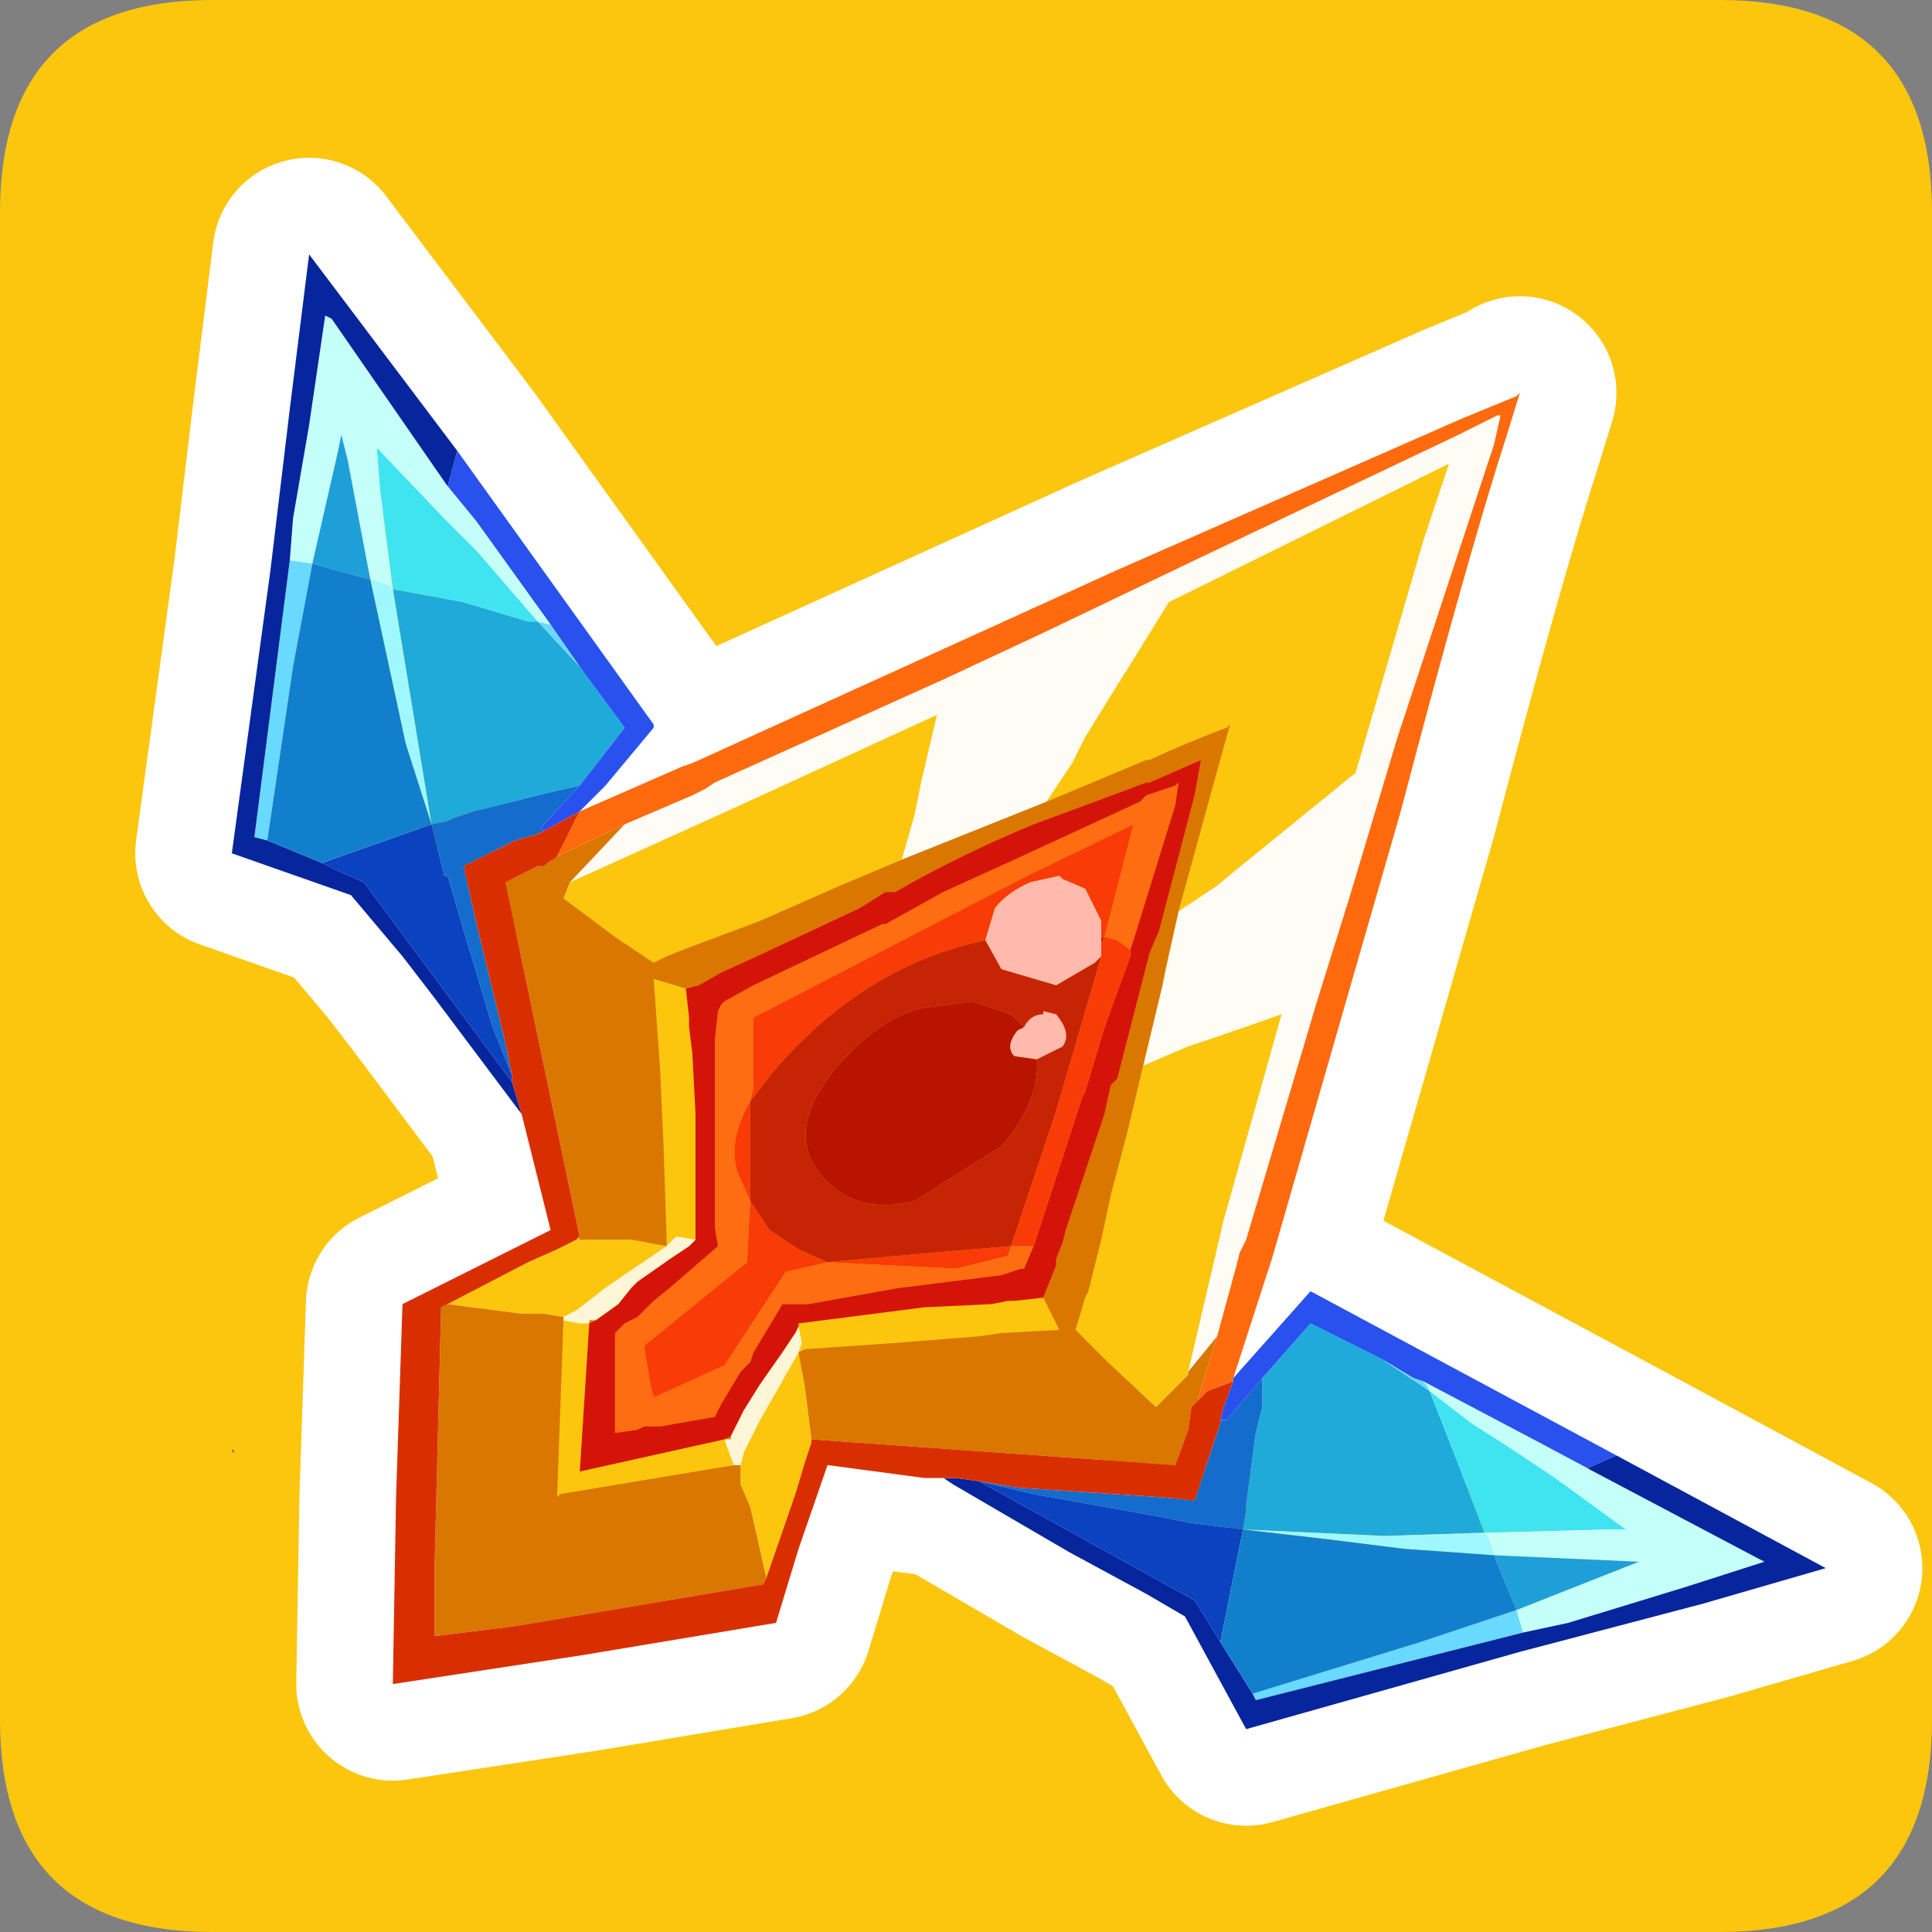<?xml version="1.0" encoding="UTF-8" standalone="no"?>
<svg xmlns:ffdec="https://www.free-decompiler.com/flash" xmlns:xlink="http://www.w3.org/1999/xlink" ffdec:objectType="frame" height="30.0px" width="30.0px" xmlns="http://www.w3.org/2000/svg">
  <rect width="100%" height="100%" fill="#808080" stroke="none"/>
  <g transform="matrix(1.0, 0.0, 0.0, 1.0, 0.0, 0.0)">
    <use ffdec:characterId="1" height="30.0" transform="matrix(1.0, 0.0, 0.0, 1.0, 0.0, 0.0)" width="30.0" xlink:href="#shape0"/>
    <use ffdec:characterId="3" height="30.0" transform="matrix(1.0, 0.0, 0.0, 1.0, 0.0, 0.0)" width="30.0" xlink:href="#sprite0"/>
  </g>
  <defs>
    <g id="shape0" transform="matrix(1.0, 0.0, 0.0, 1.0, 0.0, 0.0)">
      <path d="M0.0 0.0 L30.0 0.0 30.0 30.0 0.0 30.0 0.0 0.0" fill="#33cc66" fill-opacity="0.0" fill-rule="evenodd" stroke="none"/>
    </g>
    <g id="sprite0" transform="matrix(1.0, 0.0, 0.0, 1.0, 0.0, 0.1)">
      <use ffdec:characterId="2" height="30.0" transform="matrix(1.0, 0.0, 0.0, 1.0, 0.0, -0.1)" width="30.0" xlink:href="#shape1"/>
    </g>
    <g id="shape1" transform="matrix(1.0, 0.0, 0.0, 1.0, 0.0, 0.1)">
      <path d="M3.6 22.45 L3.65 22.45 3.6 22.4 3.6 22.45 M3.3 -0.1 L26.7 -0.1 Q30.0 -0.1 30.0 3.2 L30.0 26.6 Q30.0 29.9 26.7 29.9 L3.3 29.9 Q0.0 29.9 0.0 26.6 L0.0 3.2 Q0.0 -0.1 3.3 -0.1" fill="#fcc60e" fill-rule="evenodd" stroke="none"/>
      <path d="M22.7 6.4 L17.35 8.75 10.75 11.75 10.6 11.8 9.0 12.5 9.4 12.1 10.15 11.2 10.15 11.15 7.1 6.9 4.8 3.85 4.5 6.25 4.2 8.75 3.6 13.15 5.45 13.8 6.25 14.75 6.75 15.4 8.1 17.2 8.2 17.6 8.55 19.0 7.35 19.6 6.25 20.15 6.15 23.15 6.1 26.05 9.05 25.6 12.05 25.1 12.4 23.95 12.85 22.65 14.35 22.85 14.65 22.85 14.8 22.95 16.6 24.0 17.8 24.65 18.4 25.0 19.35 26.75 23.6 25.55 26.45 24.8 28.35 24.25 25.1 22.5 20.35 19.95 19.15 21.3 19.7 19.6 19.75 19.45 21.75 12.5 Q22.8 8.5 23.4 6.65 L23.6 6.0 23.55 6.05 22.7 6.4 Z" fill="none" stroke="#ffffff" stroke-linecap="round" stroke-linejoin="round" stroke-width="3.0"/>
      <path d="M14.0 13.25 L14.2 12.55 14.3 12.05 14.55 11.0 11.5 12.4 8.85 13.6 9.7 12.7 10.75 12.25 10.95 12.15 11.1 12.05 14.65 10.45 16.15 9.75 18.55 8.6 22.65 6.65 23.25 6.35 23.3 6.35 23.2 6.8 21.7 11.35 20.95 13.85 20.45 15.45 19.35 19.15 19.25 19.35 19.2 19.55 18.9 20.65 18.45 21.2 19.0 18.85 19.9 15.65 18.9 16.0 18.45 16.15 17.75 16.45 18.05 15.2 18.1 14.95 18.3 14.05 18.9 13.65 19.2 13.4 21.05 11.9 22.1 8.3 22.5 7.1 18.15 9.25 16.85 11.35 16.65 11.75 16.25 12.35 14.0 13.25" fill="#fffcf5" fill-rule="evenodd" stroke="none"/>
      <path d="M8.85 13.6 L11.5 12.4 14.55 11.0 14.3 12.05 14.2 12.55 14.0 13.25 13.05 13.65 11.8 14.2 10.6 14.65 10.35 14.75 10.15 14.85 9.55 14.45 8.75 13.85 8.85 13.6 M16.25 12.35 L16.65 11.75 16.85 11.35 18.15 9.25 22.5 7.1 22.1 8.3 21.05 11.9 19.2 13.4 18.9 13.65 18.3 14.05 18.85 12.05 19.1 11.15 19.05 11.2 Q18.5 11.4 17.85 11.7 L17.8 11.7 16.25 12.35 M17.75 16.45 L18.45 16.15 18.9 16.0 19.9 15.65 19.0 18.85 18.45 21.2 18.45 21.25 17.95 21.75 17.2 21.05 16.7 20.55 16.85 20.05 16.9 19.95 17.1 19.15 17.25 18.45 17.5 17.5 17.75 16.45 M10.65 15.25 L10.7 15.7 10.7 15.85 10.75 16.25 10.8 17.2 10.8 19.1 10.8 19.15 10.5 19.1 10.35 19.25 10.35 19.1 10.3 17.6 10.25 16.5 10.15 15.1 10.65 15.25 M9.15 20.45 L9.0 22.8 9.0 22.75 11.25 22.25 11.3 22.4 11.4 22.65 8.7 23.1 8.65 23.15 8.75 20.4 9.0 20.45 9.15 20.45 M12.4 20.5 L12.4 20.45 14.35 20.2 15.4 20.15 15.65 20.1 15.75 20.1 16.2 20.05 16.45 20.55 15.55 20.6 15.2 20.65 13.95 20.75 12.5 20.85 12.4 20.9 12.5 21.45 12.6 22.25 12.6 22.3 12.5 22.6 12.35 23.1 11.9 24.4 11.65 23.3 11.5 22.95 11.5 22.65 11.55 22.45 11.8 21.95 12.4 20.9 12.45 20.75 12.4 20.5 M8.75 20.35 L8.45 20.3 8.1 20.3 6.95 20.15 8.2 19.5 8.65 19.3 8.95 19.15 9.0 19.1 9.0 19.15 9.8 19.15 10.35 19.25 9.4 19.9 8.95 20.25 8.75 20.35" fill="#fcc60e" fill-rule="evenodd" stroke="none"/>
      <path d="M18.9 20.65 L19.2 19.55 19.25 19.35 19.35 19.15 20.45 15.45 20.95 13.85 21.7 11.35 23.2 6.8 23.3 6.35 23.25 6.35 22.65 6.65 18.55 8.6 16.15 9.75 14.65 10.45 11.1 12.05 10.95 12.15 10.75 12.25 9.7 12.7 8.65 13.2 9.0 12.5 10.6 11.8 10.75 11.75 17.35 8.75 22.7 6.4 23.55 6.05 23.6 6.0 23.4 6.65 Q22.8 8.5 21.75 12.5 L19.75 19.45 19.7 19.6 19.15 21.3 19.15 21.35 18.75 21.5 18.6 21.65 18.65 21.45 18.9 20.65" fill="#ff6a0e" fill-rule="evenodd" stroke="none"/>
      <path d="M14.0 13.25 L16.25 12.35 17.8 11.7 17.85 11.7 Q18.5 11.4 19.05 11.2 L19.1 11.15 18.85 12.05 18.3 14.05 18.1 14.95 18.05 15.2 17.75 16.45 17.5 17.5 17.25 18.45 17.1 19.15 16.9 19.95 16.85 20.05 16.7 20.55 17.2 21.05 17.95 21.75 18.45 21.25 18.45 21.2 18.9 20.65 18.65 21.45 18.6 21.65 18.5 21.75 18.45 22.1 18.25 22.65 12.6 22.25 12.6 22.3 12.6 22.25 12.5 21.45 12.4 20.9 12.5 20.85 13.95 20.75 15.2 20.65 15.55 20.6 16.45 20.55 16.2 20.05 16.4 19.55 16.4 19.45 16.5 19.2 16.55 19.0 17.15 17.2 17.25 16.75 17.35 16.65 17.8 14.9 17.85 14.7 18.0 14.35 18.55 12.25 18.65 11.7 17.85 12.05 17.8 12.05 16.05 12.7 Q14.95 13.15 13.9 13.75 L13.75 13.75 13.35 14.0 11.75 14.75 11.2 15.0 10.85 15.2 10.65 15.25 10.15 15.1 10.25 16.5 10.3 17.6 10.35 19.1 10.35 19.25 9.8 19.15 9.0 19.15 9.0 19.1 7.85 13.6 8.35 13.35 8.45 13.35 Q8.55 13.25 8.6 13.25 L8.65 13.2 9.7 12.7 8.85 13.6 8.75 13.85 9.55 14.45 10.15 14.85 10.35 14.75 10.6 14.65 11.8 14.2 13.05 13.65 14.0 13.25 M9.25 20.4 L9.15 20.45 9.15 20.4 9.25 20.4 M11.25 22.25 L11.35 22.2 11.35 22.25 11.25 22.25 M11.5 22.65 L11.5 22.95 11.65 23.3 11.9 24.4 11.85 24.5 8.0 25.15 6.8 25.3 6.75 25.3 6.75 24.15 6.85 20.2 6.95 20.15 8.1 20.3 8.45 20.3 8.75 20.35 8.75 20.4 8.65 23.15 8.7 23.1 11.4 22.65 11.5 22.65" fill="#d97700" fill-rule="evenodd" stroke="none"/>
      <path d="M16.05 19.25 L15.9 19.6 15.85 19.6 15.55 19.7 13.95 19.9 12.55 20.15 12.25 20.15 12.15 20.15 11.7 20.9 11.65 21.05 11.5 21.2 11.2 21.7 11.1 21.9 10.25 22.05 10.0 22.05 9.9 22.1 9.55 22.15 9.55 21.85 9.55 21.75 9.55 21.1 9.55 20.6 9.7 20.45 9.9 20.35 10.15 20.1 10.4 19.9 11.15 19.25 11.1 18.95 11.1 17.5 11.1 16.05 11.15 15.6 11.2 15.5 11.25 15.45 11.7 15.2 13.7 14.25 13.75 14.25 14.65 13.75 15.75 13.25 17.7 12.35 17.8 12.25 18.25 12.1 18.3 12.05 18.25 12.4 17.6 14.5 17.55 14.65 17.35 14.5 17.15 14.45 17.6 12.7 15.95 13.5 11.7 15.7 11.7 16.8 11.65 17.0 Q11.3 17.6 11.45 18.1 L11.65 18.55 11.6 19.5 10.0 20.8 10.1 21.4 10.15 21.6 11.25 21.1 12.2 19.65 12.85 19.5 14.85 19.6 15.65 19.4 15.7 19.25 16.0 19.25 16.05 19.25" fill="#ff6d12" fill-rule="evenodd" stroke="none"/>
      <path d="M10.65 15.25 L10.85 15.2 11.2 15.0 11.75 14.75 13.35 14.0 13.75 13.75 13.9 13.75 Q14.95 13.15 16.05 12.7 L17.8 12.05 17.85 12.05 18.65 11.7 18.55 12.25 18.0 14.35 17.85 14.7 17.8 14.9 17.35 16.65 17.25 16.75 17.15 17.2 16.55 19.0 16.5 19.2 16.4 19.45 16.4 19.55 16.2 20.05 15.75 20.1 15.65 20.1 15.4 20.15 14.35 20.2 12.4 20.45 12.4 20.5 12.35 20.6 12.15 20.9 11.8 21.4 11.55 21.8 11.35 22.2 11.25 22.25 9.0 22.75 9.0 22.8 9.15 20.45 9.25 20.4 9.6 20.15 9.8 19.9 9.9 19.8 10.4 19.45 10.7 19.25 10.8 19.15 10.8 19.1 10.8 17.2 10.75 16.25 10.7 15.85 10.7 15.7 10.65 15.25 M17.55 14.65 L17.6 14.5 18.25 12.4 18.3 12.05 18.25 12.1 17.8 12.25 17.7 12.35 15.75 13.25 14.65 13.75 13.75 14.25 13.7 14.25 11.7 15.2 11.25 15.45 11.2 15.5 11.15 15.6 11.1 16.05 11.1 17.5 11.1 18.95 11.15 19.25 10.4 19.9 10.15 20.1 9.9 20.35 9.7 20.45 9.55 20.6 9.55 21.1 9.55 21.75 9.55 21.85 9.55 22.15 9.9 22.1 10.0 22.05 10.25 22.05 11.1 21.9 11.2 21.7 11.5 21.2 11.65 21.05 11.7 20.9 12.15 20.15 12.25 20.15 12.55 20.15 13.95 19.9 15.55 19.7 15.85 19.6 15.9 19.6 16.05 19.25 16.8 16.95 16.85 16.85 17.15 15.85 17.55 14.75 17.55 14.65" fill="#d41409" fill-rule="evenodd" stroke="none"/>
      <path d="M19.3 23.65 L19.35 23.35 19.35 23.25 19.5 22.15 19.6 21.75 19.6 21.3 20.35 20.45 21.45 21.0 22.2 21.5 22.65 22.65 23.05 23.7 21.5 23.75 19.3 23.65 M9.0 10.25 L9.7 11.2 9.0 12.1 8.55 12.2 7.35 12.5 7.05 12.6 6.95 12.65 6.7 12.7 6.1 9.05 7.2 9.25 8.2 9.55 8.35 9.55 9.0 10.25" fill="#1faad9" fill-rule="evenodd" stroke="none"/>
      <path d="M19.6 21.3 L19.6 21.75 19.5 22.15 19.35 23.25 19.35 23.35 19.3 23.65 18.5 23.55 18.0 23.45 16.05 23.1 15.2 22.9 15.8 23.0 18.05 23.15 18.55 23.2 18.95 22.0 18.95 21.95 19.05 21.95 19.6 21.3 M9.0 12.1 L8.4 12.75 8.45 12.8 8.35 12.85 8.0 12.95 7.2 13.35 7.4 14.25 7.85 16.1 7.95 16.6 7.65 15.85 7.2 14.35 6.95 13.5 6.9 13.5 6.7 12.7 6.95 12.65 7.05 12.6 7.35 12.5 8.55 12.2 9.0 12.1" fill="#146ccd" fill-rule="evenodd" stroke="none"/>
      <path d="M21.45 21.0 L20.35 20.45 19.6 21.3 19.05 21.95 18.95 21.95 19.0 21.75 19.15 21.35 19.15 21.3 20.35 19.95 25.1 22.5 24.65 22.7 23.9 22.3 22.1 21.35 21.95 21.3 21.45 21.0 M8.55 9.6 L7.4 8.0 6.95 7.45 7.1 6.9 10.15 11.15 10.15 11.2 9.4 12.1 9.0 12.5 8.45 12.8 8.4 12.75 9.0 12.1 9.7 11.2 9.0 10.25 8.55 9.6" fill="#2951ee" fill-rule="evenodd" stroke="none"/>
      <path d="M22.2 21.5 L21.45 21.0 21.95 21.3 22.1 21.35 22.15 21.4 22.2 21.5 M23.65 25.25 L19.5 26.3 19.45 26.2 22.05 25.4 23.55 24.9 23.65 25.25 M4.5 8.6 L4.85 8.65 4.55 10.25 4.15 12.95 3.95 12.9 4.5 8.6 M8.35 9.55 L8.55 9.6 9.0 10.25 8.35 9.55" fill="#69d9ff" fill-rule="evenodd" stroke="none"/>
      <path d="M23.05 23.7 L22.65 22.65 22.2 21.5 22.85 22.0 23.4 22.35 24.15 22.85 25.25 23.65 25.0 23.65 23.05 23.7 M6.1 9.05 L5.9 7.5 5.85 6.85 6.9 7.95 7.4 8.45 8.35 9.55 8.2 9.55 7.2 9.25 6.1 9.05" fill="#40e4f0" fill-rule="evenodd" stroke="none"/>
      <path d="M23.2 24.05 L23.1 23.75 23.05 23.7 25.0 23.65 25.25 23.65 24.15 22.85 23.4 22.35 22.85 22.0 22.2 21.5 22.15 21.4 22.1 21.35 23.9 22.3 24.65 22.7 27.3 24.1 27.4 24.15 26.15 24.55 24.35 25.1 23.65 25.25 23.55 24.9 25.45 24.15 23.2 24.05 M6.95 7.45 L7.4 8.0 8.55 9.6 8.35 9.55 7.4 8.45 6.9 7.95 5.85 6.85 5.9 7.5 6.1 9.05 6.05 9.0 5.75 8.9 5.4 7.05 5.3 6.65 5.25 6.9 4.85 8.65 4.5 8.6 4.55 7.95 4.8 6.5 5.05 4.8 5.15 4.85 6.95 7.45" fill="#c4fff9" fill-rule="evenodd" stroke="none"/>
      <path d="M24.65 22.7 L25.1 22.5 28.35 24.25 26.45 24.8 23.6 25.55 19.35 26.75 18.4 25.0 17.8 24.65 16.6 24.0 14.8 22.95 14.65 22.85 14.85 22.85 15.2 22.9 18.55 24.75 18.8 25.15 18.95 25.4 19.45 26.2 19.5 26.3 23.65 25.25 24.35 25.1 26.15 24.55 27.4 24.15 27.3 24.1 24.65 22.7 M6.95 7.45 L5.15 4.85 5.05 4.8 4.8 6.5 4.55 7.95 4.5 8.6 3.95 12.9 4.15 12.95 5.0 13.3 5.2 13.4 5.65 13.6 7.95 16.7 8.1 17.2 6.75 15.4 6.25 14.75 5.45 13.8 3.6 13.15 4.2 8.75 4.5 6.25 4.8 3.85 7.1 6.9 6.95 7.45" fill="#07259c" fill-rule="evenodd" stroke="none"/>
      <path d="M16.05 19.25 L16.0 19.25 15.7 19.25 15.65 19.4 14.85 19.6 12.85 19.5 12.2 19.65 11.25 21.1 10.15 21.6 10.1 21.4 10.0 20.8 11.6 19.5 11.65 18.55 11.45 18.1 Q11.3 17.6 11.65 17.0 L11.7 16.8 11.7 15.7 15.95 13.5 17.6 12.7 17.15 14.45 17.35 14.5 17.55 14.65 17.55 14.75 17.15 15.85 16.85 16.85 16.8 16.95 16.05 19.25 M17.1 14.45 L17.1 14.2 16.85 13.7 16.5 13.55 16.45 13.5 16.0 13.6 Q15.65 13.75 15.45 14.0 L15.3 14.5 Q13.4 14.9 12.0 16.55 L11.65 17.0 11.65 18.55 11.95 19.0 12.1 19.1 12.4 19.3 12.85 19.5 14.5 19.35 15.7 19.25 16.4 17.15 17.1 14.75 17.1 14.55 17.15 14.45 17.1 14.45" fill="#f93b07" fill-rule="evenodd" stroke="none"/>
      <path d="M15.3 14.5 L15.45 14.0 Q15.65 13.75 16.0 13.6 L16.45 13.5 16.5 13.55 16.85 13.7 17.1 14.2 17.1 14.45 17.1 14.55 17.1 14.75 17.0 14.85 16.4 15.2 15.55 14.95 15.3 14.5 M15.9 15.85 Q16.0 15.65 16.2 15.65 L16.2 15.6 16.4 15.65 Q16.65 15.95 16.5 16.15 L16.2 16.3 16.1 16.35 15.75 16.3 Q15.6 16.15 15.8 15.9 L15.9 15.85" fill="#ffbaad" fill-rule="evenodd" stroke="none"/>
      <path d="M15.3 14.5 L15.55 14.95 16.4 15.2 17.0 14.85 17.1 14.75 16.4 17.15 15.7 19.25 14.5 19.35 12.85 19.5 12.4 19.3 12.1 19.1 11.95 19.0 11.65 18.55 11.65 17.0 12.0 16.55 Q13.4 14.9 15.3 14.5 M17.1 14.55 L17.1 14.45 17.15 14.45 17.1 14.55 M16.1 16.35 L16.2 16.3 16.5 16.15 Q16.65 15.95 16.4 15.65 L16.2 15.6 16.2 15.65 Q16.0 15.65 15.9 15.85 L15.75 15.7 15.7 15.65 15.1 15.45 14.35 15.55 Q13.75 15.65 13.05 16.4 12.05 17.55 12.9 18.3 13.4 18.75 14.2 18.55 L15.55 17.7 Q16.15 17.0 16.1 16.35" fill="#c62405" fill-rule="evenodd" stroke="none"/>
      <path d="M15.9 15.85 L15.8 15.9 Q15.6 16.15 15.75 16.3 L16.1 16.35 Q16.15 17.0 15.55 17.7 L14.2 18.55 Q13.4 18.75 12.9 18.3 12.05 17.55 13.05 16.4 13.75 15.65 14.35 15.55 L15.1 15.45 15.7 15.65 15.75 15.7 15.9 15.85" fill="#b81400" fill-rule="evenodd" stroke="none"/>
      <path d="M10.8 19.15 L10.7 19.25 10.4 19.45 9.9 19.8 9.8 19.9 9.6 20.15 9.25 20.4 9.15 20.4 9.15 20.45 9.0 20.45 8.75 20.4 8.75 20.35 8.95 20.25 9.4 19.9 10.35 19.25 10.5 19.1 10.8 19.15 M11.35 22.2 L11.55 21.8 11.8 21.4 12.15 20.9 12.35 20.6 12.4 20.5 12.45 20.75 12.4 20.9 11.8 21.95 11.55 22.45 11.5 22.65 11.4 22.65 11.3 22.4 11.25 22.25 11.35 22.25 11.35 22.2" fill="#fff5d7" fill-rule="evenodd" stroke="none"/>
      <path d="M12.6 22.3 L12.6 22.25 18.25 22.65 18.45 22.1 18.5 21.75 18.6 21.65 18.75 21.5 19.15 21.35 19.0 21.75 18.95 21.95 18.95 22.0 18.55 23.2 18.05 23.15 15.8 23.0 15.2 22.9 14.85 22.85 14.65 22.85 14.35 22.85 12.85 22.65 12.4 23.95 12.05 25.1 9.05 25.6 6.1 26.05 6.15 23.15 6.25 20.15 7.35 19.6 8.55 19.0 8.2 17.6 8.1 17.2 7.95 16.7 7.95 16.6 7.85 16.1 7.4 14.25 7.2 13.35 8.0 12.95 8.35 12.85 8.45 12.8 9.0 12.5 8.65 13.2 8.6 13.25 Q8.55 13.25 8.45 13.35 L8.35 13.35 7.85 13.6 9.0 19.1 8.95 19.15 8.65 19.3 8.2 19.5 6.95 20.15 6.85 20.2 6.75 24.15 6.75 25.3 6.8 25.3 8.0 25.15 11.85 24.5 11.9 24.4 12.35 23.1 12.5 22.6 12.6 22.3" fill="#d92f00" fill-rule="evenodd" stroke="none"/>
      <path d="M15.2 22.9 L16.05 23.1 18.0 23.45 18.5 23.55 19.3 23.65 18.95 25.4 18.8 25.15 18.55 24.75 15.2 22.9 M7.95 16.7 L5.65 13.6 5.2 13.4 5.0 13.3 6.7 12.7 6.9 13.5 6.95 13.5 7.2 14.35 7.65 15.85 7.95 16.6 7.95 16.7" fill="#0a42bf" fill-rule="evenodd" stroke="none"/>
      <path d="M23.2 24.05 L25.45 24.15 23.55 24.9 23.2 24.05 M4.85 8.65 L5.25 6.9 5.3 6.65 5.4 7.05 5.75 8.9 4.85 8.65" fill="#1f9fd7" fill-rule="evenodd" stroke="none"/>
      <path d="M19.3 23.65 L21.5 23.75 23.05 23.7 23.1 23.75 23.2 24.05 21.8 23.95 20.6 23.8 19.3 23.65 M5.75 8.9 L6.05 9.0 6.1 9.05 6.7 12.7 6.3 11.45 5.75 8.9" fill="#9ff8ff" fill-rule="evenodd" stroke="none"/>
      <path d="M19.3 23.65 L20.6 23.8 21.8 23.95 23.2 24.05 23.55 24.9 22.05 25.4 19.45 26.2 18.95 25.4 19.3 23.65 M5.0 13.3 L4.15 12.95 4.55 10.25 4.85 8.65 5.75 8.9 6.3 11.45 6.7 12.7 5.0 13.3" fill="#127fcd" fill-rule="evenodd" stroke="none"/>
    </g>
  </defs>
</svg>
